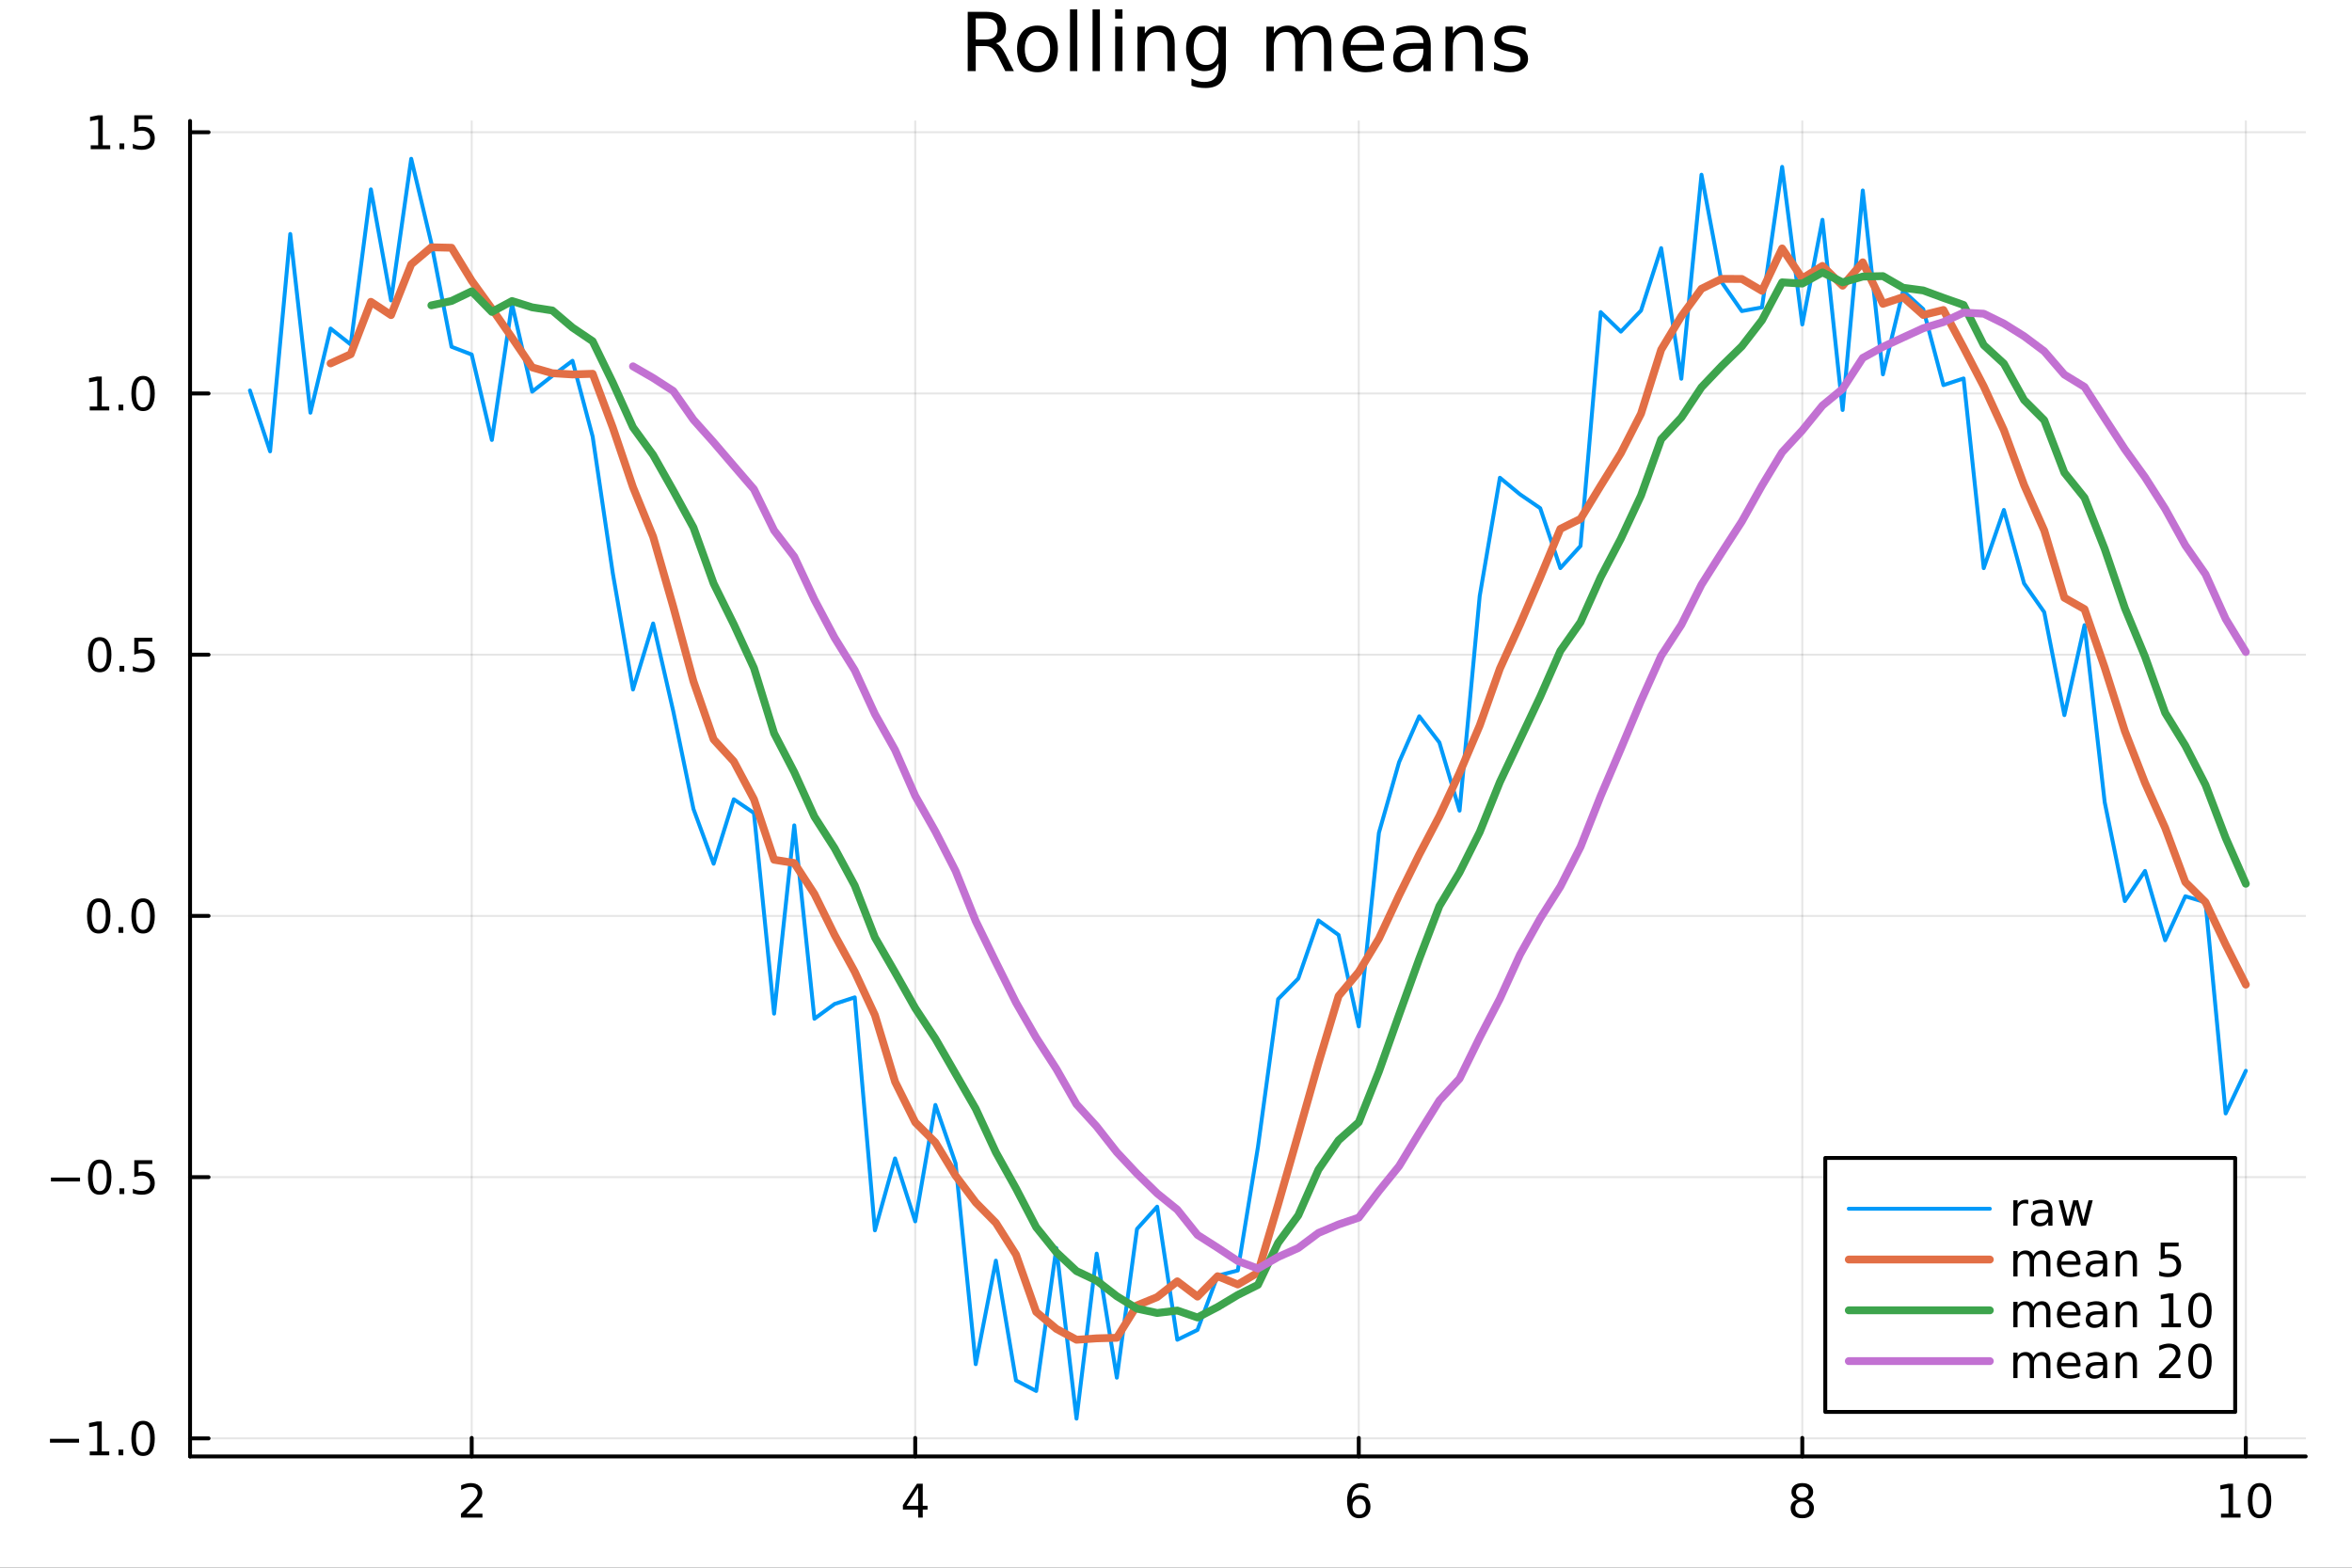 <?xml version="1.0" encoding="utf-8"?>
<svg xmlns="http://www.w3.org/2000/svg" xmlns:xlink="http://www.w3.org/1999/xlink" width="600" height="400" viewBox="0 0 2400 1600">
<rect x="0" y="0" width="2400" height="1600" fill="#333333" stroke="none"/>
<defs>
  <clipPath id="clip800">
    <rect x="0" y="0" width="2400" height="1600"/>
  </clipPath>
</defs>
<path clip-path="url(#clip800)" d="M0 1600 L2400 1600 L2400 0 L0 0  Z" fill="#ffffff" fill-rule="evenodd" fill-opacity="1"/>
<defs>
  <clipPath id="clip801">
    <rect x="480" y="0" width="1681" height="1600"/>
  </clipPath>
</defs>
<path clip-path="url(#clip800)" d="M193.936 1486.45 L2352.76 1486.45 L2352.76 123.472 L193.936 123.472  Z" fill="#ffffff" fill-rule="evenodd" fill-opacity="1"/>
<defs>
  <clipPath id="clip802">
    <rect x="193" y="123" width="2160" height="1364"/>
  </clipPath>
</defs>
<polyline clip-path="url(#clip802)" style="stroke:#000000; stroke-linecap:round; stroke-linejoin:round; stroke-width:2; stroke-opacity:0.1; fill:none" points="481.326,1486.45 481.326,123.472 "/>
<polyline clip-path="url(#clip802)" style="stroke:#000000; stroke-linecap:round; stroke-linejoin:round; stroke-width:2; stroke-opacity:0.1; fill:none" points="933.909,1486.45 933.909,123.472 "/>
<polyline clip-path="url(#clip802)" style="stroke:#000000; stroke-linecap:round; stroke-linejoin:round; stroke-width:2; stroke-opacity:0.1; fill:none" points="1386.49,1486.45 1386.49,123.472 "/>
<polyline clip-path="url(#clip802)" style="stroke:#000000; stroke-linecap:round; stroke-linejoin:round; stroke-width:2; stroke-opacity:0.1; fill:none" points="1839.07,1486.45 1839.07,123.472 "/>
<polyline clip-path="url(#clip802)" style="stroke:#000000; stroke-linecap:round; stroke-linejoin:round; stroke-width:2; stroke-opacity:0.1; fill:none" points="2291.66,1486.45 2291.66,123.472 "/>
<polyline clip-path="url(#clip800)" style="stroke:#000000; stroke-linecap:round; stroke-linejoin:round; stroke-width:4; stroke-opacity:1; fill:none" points="193.936,1486.45 2352.76,1486.45 "/>
<polyline clip-path="url(#clip800)" style="stroke:#000000; stroke-linecap:round; stroke-linejoin:round; stroke-width:4; stroke-opacity:1; fill:none" points="481.326,1486.45 481.326,1467.55 "/>
<polyline clip-path="url(#clip800)" style="stroke:#000000; stroke-linecap:round; stroke-linejoin:round; stroke-width:4; stroke-opacity:1; fill:none" points="933.909,1486.45 933.909,1467.55 "/>
<polyline clip-path="url(#clip800)" style="stroke:#000000; stroke-linecap:round; stroke-linejoin:round; stroke-width:4; stroke-opacity:1; fill:none" points="1386.49,1486.45 1386.49,1467.55 "/>
<polyline clip-path="url(#clip800)" style="stroke:#000000; stroke-linecap:round; stroke-linejoin:round; stroke-width:4; stroke-opacity:1; fill:none" points="1839.07,1486.45 1839.07,1467.55 "/>
<polyline clip-path="url(#clip800)" style="stroke:#000000; stroke-linecap:round; stroke-linejoin:round; stroke-width:4; stroke-opacity:1; fill:none" points="2291.66,1486.45 2291.66,1467.55 "/>
<path clip-path="url(#clip800)" d="M475.979 1544.91 L492.298 1544.91 L492.298 1548.85 L470.354 1548.85 L470.354 1544.91 Q473.016 1542.16 477.599 1537.53 Q482.206 1532.88 483.386 1531.53 Q485.632 1529.01 486.511 1527.27 Q487.414 1525.51 487.414 1523.82 Q487.414 1521.07 485.47 1519.33 Q483.548 1517.6 480.446 1517.6 Q478.247 1517.6 475.794 1518.36 Q473.363 1519.13 470.585 1520.68 L470.585 1515.95 Q473.409 1514.82 475.863 1514.24 Q478.317 1513.66 480.354 1513.66 Q485.724 1513.66 488.919 1516.35 Q492.113 1519.03 492.113 1523.52 Q492.113 1525.65 491.303 1527.57 Q490.516 1529.47 488.409 1532.07 Q487.831 1532.74 484.729 1535.95 Q481.627 1539.15 475.979 1544.91 Z" fill="#000000" fill-rule="nonzero" fill-opacity="1" /><path clip-path="url(#clip800)" d="M936.918 1518.36 L925.113 1536.81 L936.918 1536.81 L936.918 1518.36 M935.691 1514.29 L941.571 1514.29 L941.571 1536.81 L946.501 1536.81 L946.501 1540.7 L941.571 1540.7 L941.571 1548.85 L936.918 1548.85 L936.918 1540.7 L921.316 1540.7 L921.316 1536.19 L935.691 1514.29 Z" fill="#000000" fill-rule="nonzero" fill-opacity="1" /><path clip-path="url(#clip800)" d="M1386.9 1529.7 Q1383.75 1529.7 1381.9 1531.86 Q1380.07 1534.01 1380.07 1537.76 Q1380.07 1541.49 1381.9 1543.66 Q1383.75 1545.82 1386.9 1545.82 Q1390.04 1545.82 1391.87 1543.66 Q1393.73 1541.49 1393.73 1537.76 Q1393.73 1534.01 1391.87 1531.86 Q1390.04 1529.7 1386.9 1529.7 M1396.18 1515.05 L1396.18 1519.31 Q1394.42 1518.48 1392.61 1518.04 Q1390.83 1517.6 1389.07 1517.6 Q1384.44 1517.6 1381.99 1520.72 Q1379.56 1523.85 1379.21 1530.17 Q1380.58 1528.15 1382.64 1527.09 Q1384.7 1526 1387.17 1526 Q1392.38 1526 1395.39 1529.17 Q1398.42 1532.32 1398.42 1537.76 Q1398.42 1543.08 1395.28 1546.3 Q1392.13 1549.52 1386.9 1549.52 Q1380.9 1549.52 1377.73 1544.94 Q1374.56 1540.33 1374.56 1531.6 Q1374.56 1523.41 1378.45 1518.55 Q1382.34 1513.66 1388.89 1513.66 Q1390.65 1513.66 1392.43 1514.01 Q1394.23 1514.36 1396.18 1515.05 Z" fill="#000000" fill-rule="nonzero" fill-opacity="1" /><path clip-path="url(#clip800)" d="M1839.07 1532.44 Q1835.74 1532.44 1833.82 1534.22 Q1831.92 1536 1831.92 1539.13 Q1831.92 1542.25 1833.82 1544.03 Q1835.74 1545.82 1839.07 1545.82 Q1842.41 1545.82 1844.33 1544.03 Q1846.25 1542.23 1846.25 1539.13 Q1846.25 1536 1844.33 1534.22 Q1842.43 1532.44 1839.07 1532.44 M1834.4 1530.45 Q1831.39 1529.7 1829.7 1527.64 Q1828.03 1525.58 1828.03 1522.62 Q1828.03 1518.48 1830.97 1516.07 Q1833.94 1513.66 1839.07 1513.66 Q1844.24 1513.66 1847.18 1516.07 Q1850.12 1518.48 1850.12 1522.62 Q1850.12 1525.58 1848.43 1527.64 Q1846.76 1529.7 1843.77 1530.45 Q1847.15 1531.23 1849.03 1533.52 Q1850.93 1535.82 1850.93 1539.13 Q1850.93 1544.15 1847.85 1546.83 Q1844.79 1549.52 1839.07 1549.52 Q1833.36 1549.52 1830.28 1546.83 Q1827.22 1544.15 1827.22 1539.13 Q1827.22 1535.82 1829.12 1533.52 Q1831.02 1531.23 1834.4 1530.45 M1832.69 1523.06 Q1832.69 1525.75 1834.35 1527.25 Q1836.04 1528.76 1839.07 1528.76 Q1842.08 1528.76 1843.77 1527.25 Q1845.49 1525.75 1845.49 1523.06 Q1845.49 1520.38 1843.77 1518.87 Q1842.08 1517.37 1839.07 1517.37 Q1836.04 1517.37 1834.35 1518.87 Q1832.69 1520.38 1832.69 1523.06 Z" fill="#000000" fill-rule="nonzero" fill-opacity="1" /><path clip-path="url(#clip800)" d="M2266.34 1544.91 L2273.98 1544.91 L2273.98 1518.55 L2265.67 1520.21 L2265.67 1515.95 L2273.94 1514.29 L2278.61 1514.29 L2278.61 1544.91 L2286.25 1544.91 L2286.25 1548.85 L2266.34 1548.85 L2266.34 1544.91 Z" fill="#000000" fill-rule="nonzero" fill-opacity="1" /><path clip-path="url(#clip800)" d="M2305.7 1517.37 Q2302.09 1517.37 2300.26 1520.93 Q2298.45 1524.47 2298.45 1531.6 Q2298.45 1538.71 2300.26 1542.27 Q2302.09 1545.82 2305.7 1545.82 Q2309.33 1545.82 2311.14 1542.27 Q2312.96 1538.71 2312.96 1531.6 Q2312.96 1524.47 2311.14 1520.93 Q2309.33 1517.37 2305.7 1517.37 M2305.7 1513.66 Q2311.51 1513.66 2314.56 1518.27 Q2317.64 1522.85 2317.64 1531.6 Q2317.64 1540.33 2314.56 1544.94 Q2311.51 1549.52 2305.7 1549.52 Q2299.89 1549.52 2296.81 1544.94 Q2293.75 1540.33 2293.75 1531.6 Q2293.75 1522.85 2296.81 1518.27 Q2299.89 1513.66 2305.7 1513.66 Z" fill="#000000" fill-rule="nonzero" fill-opacity="1" /><polyline clip-path="url(#clip802)" style="stroke:#000000; stroke-linecap:round; stroke-linejoin:round; stroke-width:2; stroke-opacity:0.1; fill:none" points="193.936,1468.02 2352.76,1468.02 "/>
<polyline clip-path="url(#clip802)" style="stroke:#000000; stroke-linecap:round; stroke-linejoin:round; stroke-width:2; stroke-opacity:0.1; fill:none" points="193.936,1201.41 2352.76,1201.41 "/>
<polyline clip-path="url(#clip802)" style="stroke:#000000; stroke-linecap:round; stroke-linejoin:round; stroke-width:2; stroke-opacity:0.1; fill:none" points="193.936,934.798 2352.76,934.798 "/>
<polyline clip-path="url(#clip802)" style="stroke:#000000; stroke-linecap:round; stroke-linejoin:round; stroke-width:2; stroke-opacity:0.1; fill:none" points="193.936,668.187 2352.76,668.187 "/>
<polyline clip-path="url(#clip802)" style="stroke:#000000; stroke-linecap:round; stroke-linejoin:round; stroke-width:2; stroke-opacity:0.1; fill:none" points="193.936,401.575 2352.76,401.575 "/>
<polyline clip-path="url(#clip802)" style="stroke:#000000; stroke-linecap:round; stroke-linejoin:round; stroke-width:2; stroke-opacity:0.1; fill:none" points="193.936,134.964 2352.76,134.964 "/>
<polyline clip-path="url(#clip800)" style="stroke:#000000; stroke-linecap:round; stroke-linejoin:round; stroke-width:4; stroke-opacity:1; fill:none" points="193.936,1486.45 193.936,123.472 "/>
<polyline clip-path="url(#clip800)" style="stroke:#000000; stroke-linecap:round; stroke-linejoin:round; stroke-width:4; stroke-opacity:1; fill:none" points="193.936,1468.02 212.834,1468.02 "/>
<polyline clip-path="url(#clip800)" style="stroke:#000000; stroke-linecap:round; stroke-linejoin:round; stroke-width:4; stroke-opacity:1; fill:none" points="193.936,1201.41 212.834,1201.41 "/>
<polyline clip-path="url(#clip800)" style="stroke:#000000; stroke-linecap:round; stroke-linejoin:round; stroke-width:4; stroke-opacity:1; fill:none" points="193.936,934.798 212.834,934.798 "/>
<polyline clip-path="url(#clip800)" style="stroke:#000000; stroke-linecap:round; stroke-linejoin:round; stroke-width:4; stroke-opacity:1; fill:none" points="193.936,668.187 212.834,668.187 "/>
<polyline clip-path="url(#clip800)" style="stroke:#000000; stroke-linecap:round; stroke-linejoin:round; stroke-width:4; stroke-opacity:1; fill:none" points="193.936,401.575 212.834,401.575 "/>
<polyline clip-path="url(#clip800)" style="stroke:#000000; stroke-linecap:round; stroke-linejoin:round; stroke-width:4; stroke-opacity:1; fill:none" points="193.936,134.964 212.834,134.964 "/>
<path clip-path="url(#clip800)" d="M50.992 1468.47 L80.668 1468.47 L80.668 1472.41 L50.992 1472.41 L50.992 1468.47 Z" fill="#000000" fill-rule="nonzero" fill-opacity="1" /><path clip-path="url(#clip800)" d="M91.571 1481.37 L99.21 1481.37 L99.21 1455 L90.899 1456.67 L90.899 1452.41 L99.163 1450.74 L103.839 1450.74 L103.839 1481.37 L111.478 1481.37 L111.478 1485.3 L91.571 1485.3 L91.571 1481.37 Z" fill="#000000" fill-rule="nonzero" fill-opacity="1" /><path clip-path="url(#clip800)" d="M120.922 1479.42 L125.807 1479.42 L125.807 1485.3 L120.922 1485.3 L120.922 1479.42 Z" fill="#000000" fill-rule="nonzero" fill-opacity="1" /><path clip-path="url(#clip800)" d="M145.992 1453.82 Q142.381 1453.82 140.552 1457.38 Q138.746 1460.93 138.746 1468.06 Q138.746 1475.16 140.552 1478.73 Q142.381 1482.27 145.992 1482.27 Q149.626 1482.27 151.431 1478.73 Q153.26 1475.16 153.26 1468.06 Q153.26 1460.93 151.431 1457.38 Q149.626 1453.82 145.992 1453.82 M145.992 1450.12 Q151.802 1450.12 154.857 1454.72 Q157.936 1459.31 157.936 1468.06 Q157.936 1476.78 154.857 1481.39 Q151.802 1485.97 145.992 1485.97 Q140.181 1485.97 137.103 1481.39 Q134.047 1476.78 134.047 1468.06 Q134.047 1459.31 137.103 1454.72 Q140.181 1450.12 145.992 1450.12 Z" fill="#000000" fill-rule="nonzero" fill-opacity="1" /><path clip-path="url(#clip800)" d="M51.987 1201.86 L81.663 1201.86 L81.663 1205.8 L51.987 1205.8 L51.987 1201.86 Z" fill="#000000" fill-rule="nonzero" fill-opacity="1" /><path clip-path="url(#clip800)" d="M101.756 1187.21 Q98.145 1187.21 96.316 1190.77 Q94.51 1194.31 94.51 1201.44 Q94.51 1208.55 96.316 1212.12 Q98.145 1215.66 101.756 1215.66 Q105.39 1215.66 107.196 1212.12 Q109.024 1208.55 109.024 1201.44 Q109.024 1194.31 107.196 1190.77 Q105.39 1187.21 101.756 1187.21 M101.756 1183.5 Q107.566 1183.5 110.621 1188.11 Q113.7 1192.69 113.7 1201.44 Q113.7 1210.17 110.621 1214.78 Q107.566 1219.36 101.756 1219.36 Q95.946 1219.36 92.867 1214.78 Q89.811 1210.17 89.811 1201.44 Q89.811 1192.69 92.867 1188.11 Q95.946 1183.5 101.756 1183.5 Z" fill="#000000" fill-rule="nonzero" fill-opacity="1" /><path clip-path="url(#clip800)" d="M121.918 1212.81 L126.802 1212.81 L126.802 1218.69 L121.918 1218.69 L121.918 1212.81 Z" fill="#000000" fill-rule="nonzero" fill-opacity="1" /><path clip-path="url(#clip800)" d="M137.033 1184.13 L155.39 1184.13 L155.39 1188.06 L141.316 1188.06 L141.316 1196.54 Q142.334 1196.19 143.353 1196.03 Q144.371 1195.84 145.39 1195.84 Q151.177 1195.84 154.556 1199.01 Q157.936 1202.19 157.936 1207.6 Q157.936 1213.18 154.464 1216.28 Q150.992 1219.36 144.672 1219.36 Q142.496 1219.36 140.228 1218.99 Q137.982 1218.62 135.575 1217.88 L135.575 1213.18 Q137.658 1214.31 139.881 1214.87 Q142.103 1215.43 144.58 1215.43 Q148.584 1215.43 150.922 1213.32 Q153.26 1211.21 153.26 1207.6 Q153.26 1203.99 150.922 1201.88 Q148.584 1199.78 144.58 1199.78 Q142.705 1199.78 140.83 1200.19 Q138.978 1200.61 137.033 1201.49 L137.033 1184.13 Z" fill="#000000" fill-rule="nonzero" fill-opacity="1" /><path clip-path="url(#clip800)" d="M100.76 920.597 Q97.149 920.597 95.321 924.162 Q93.515 927.703 93.515 934.833 Q93.515 941.939 95.321 945.504 Q97.149 949.046 100.76 949.046 Q104.395 949.046 106.2 945.504 Q108.029 941.939 108.029 934.833 Q108.029 927.703 106.2 924.162 Q104.395 920.597 100.76 920.597 M100.76 916.893 Q106.571 916.893 109.626 921.5 Q112.705 926.083 112.705 934.833 Q112.705 943.56 109.626 948.166 Q106.571 952.75 100.76 952.75 Q94.95 952.75 91.871 948.166 Q88.816 943.56 88.816 934.833 Q88.816 926.083 91.871 921.5 Q94.95 916.893 100.76 916.893 Z" fill="#000000" fill-rule="nonzero" fill-opacity="1" /><path clip-path="url(#clip800)" d="M120.922 946.199 L125.807 946.199 L125.807 952.078 L120.922 952.078 L120.922 946.199 Z" fill="#000000" fill-rule="nonzero" fill-opacity="1" /><path clip-path="url(#clip800)" d="M145.992 920.597 Q142.381 920.597 140.552 924.162 Q138.746 927.703 138.746 934.833 Q138.746 941.939 140.552 945.504 Q142.381 949.046 145.992 949.046 Q149.626 949.046 151.431 945.504 Q153.26 941.939 153.26 934.833 Q153.26 927.703 151.431 924.162 Q149.626 920.597 145.992 920.597 M145.992 916.893 Q151.802 916.893 154.857 921.5 Q157.936 926.083 157.936 934.833 Q157.936 943.56 154.857 948.166 Q151.802 952.75 145.992 952.75 Q140.181 952.75 137.103 948.166 Q134.047 943.56 134.047 934.833 Q134.047 926.083 137.103 921.5 Q140.181 916.893 145.992 916.893 Z" fill="#000000" fill-rule="nonzero" fill-opacity="1" /><path clip-path="url(#clip800)" d="M101.756 653.986 Q98.145 653.986 96.316 657.55 Q94.51 661.092 94.51 668.222 Q94.51 675.328 96.316 678.893 Q98.145 682.434 101.756 682.434 Q105.39 682.434 107.196 678.893 Q109.024 675.328 109.024 668.222 Q109.024 661.092 107.196 657.55 Q105.39 653.986 101.756 653.986 M101.756 650.282 Q107.566 650.282 110.621 654.888 Q113.7 659.472 113.7 668.222 Q113.7 676.948 110.621 681.555 Q107.566 686.138 101.756 686.138 Q95.946 686.138 92.867 681.555 Q89.811 676.948 89.811 668.222 Q89.811 659.472 92.867 654.888 Q95.946 650.282 101.756 650.282 Z" fill="#000000" fill-rule="nonzero" fill-opacity="1" /><path clip-path="url(#clip800)" d="M121.918 679.587 L126.802 679.587 L126.802 685.467 L121.918 685.467 L121.918 679.587 Z" fill="#000000" fill-rule="nonzero" fill-opacity="1" /><path clip-path="url(#clip800)" d="M137.033 650.907 L155.39 650.907 L155.39 654.842 L141.316 654.842 L141.316 663.314 Q142.334 662.967 143.353 662.805 Q144.371 662.62 145.39 662.62 Q151.177 662.62 154.556 665.791 Q157.936 668.962 157.936 674.379 Q157.936 679.958 154.464 683.059 Q150.992 686.138 144.672 686.138 Q142.496 686.138 140.228 685.768 Q137.982 685.397 135.575 684.657 L135.575 679.958 Q137.658 681.092 139.881 681.647 Q142.103 682.203 144.58 682.203 Q148.584 682.203 150.922 680.096 Q153.26 677.99 153.26 674.379 Q153.26 670.768 150.922 668.661 Q148.584 666.555 144.58 666.555 Q142.705 666.555 140.83 666.972 Q138.978 667.388 137.033 668.268 L137.033 650.907 Z" fill="#000000" fill-rule="nonzero" fill-opacity="1" /><path clip-path="url(#clip800)" d="M91.571 414.92 L99.21 414.92 L99.21 388.555 L90.899 390.221 L90.899 385.962 L99.163 384.295 L103.839 384.295 L103.839 414.92 L111.478 414.92 L111.478 418.855 L91.571 418.855 L91.571 414.92 Z" fill="#000000" fill-rule="nonzero" fill-opacity="1" /><path clip-path="url(#clip800)" d="M120.922 412.976 L125.807 412.976 L125.807 418.855 L120.922 418.855 L120.922 412.976 Z" fill="#000000" fill-rule="nonzero" fill-opacity="1" /><path clip-path="url(#clip800)" d="M145.992 387.374 Q142.381 387.374 140.552 390.939 Q138.746 394.48 138.746 401.61 Q138.746 408.717 140.552 412.281 Q142.381 415.823 145.992 415.823 Q149.626 415.823 151.431 412.281 Q153.26 408.717 153.26 401.61 Q153.26 394.48 151.431 390.939 Q149.626 387.374 145.992 387.374 M145.992 383.67 Q151.802 383.67 154.857 388.277 Q157.936 392.86 157.936 401.61 Q157.936 410.337 154.857 414.943 Q151.802 419.527 145.992 419.527 Q140.181 419.527 137.103 414.943 Q134.047 410.337 134.047 401.61 Q134.047 392.86 137.103 388.277 Q140.181 383.67 145.992 383.67 Z" fill="#000000" fill-rule="nonzero" fill-opacity="1" /><path clip-path="url(#clip800)" d="M92.566 148.309 L100.205 148.309 L100.205 121.943 L91.895 123.61 L91.895 119.351 L100.159 117.684 L104.834 117.684 L104.834 148.309 L112.473 148.309 L112.473 152.244 L92.566 152.244 L92.566 148.309 Z" fill="#000000" fill-rule="nonzero" fill-opacity="1" /><path clip-path="url(#clip800)" d="M121.918 146.364 L126.802 146.364 L126.802 152.244 L121.918 152.244 L121.918 146.364 Z" fill="#000000" fill-rule="nonzero" fill-opacity="1" /><path clip-path="url(#clip800)" d="M137.033 117.684 L155.39 117.684 L155.39 121.619 L141.316 121.619 L141.316 130.091 Q142.334 129.744 143.353 129.582 Q144.371 129.397 145.39 129.397 Q151.177 129.397 154.556 132.568 Q157.936 135.739 157.936 141.156 Q157.936 146.735 154.464 149.836 Q150.992 152.915 144.672 152.915 Q142.496 152.915 140.228 152.545 Q137.982 152.174 135.575 151.434 L135.575 146.735 Q137.658 147.869 139.881 148.424 Q142.103 148.98 144.58 148.98 Q148.584 148.98 150.922 146.874 Q153.26 144.767 153.26 141.156 Q153.26 137.545 150.922 135.438 Q148.584 133.332 144.58 133.332 Q142.705 133.332 140.83 133.749 Q138.978 134.165 137.033 135.045 L137.033 117.684 Z" fill="#000000" fill-rule="nonzero" fill-opacity="1" /><path clip-path="url(#clip800)" d="M1016.15 44.22 Q1018.79 45.111 1021.26 48.028 Q1023.77 50.944 1026.28 56.048 L1034.59 72.576 L1025.8 72.576 L1018.06 57.061 Q1015.06 50.985 1012.22 49 Q1009.43 47.015 1004.57 47.015 L995.656 47.015 L995.656 72.576 L987.474 72.576 L987.474 12.096 L1005.95 12.096 Q1016.32 12.096 1021.42 16.43 Q1026.52 20.765 1026.52 29.515 Q1026.52 35.227 1023.85 38.994 Q1021.22 42.761 1016.15 44.22 M995.656 18.82 L995.656 40.29 L1005.95 40.29 Q1011.86 40.29 1014.86 37.576 Q1017.9 34.822 1017.9 29.515 Q1017.9 24.208 1014.86 21.535 Q1011.86 18.82 1005.95 18.82 L995.656 18.82 Z" fill="#000000" fill-rule="nonzero" fill-opacity="1" /><path clip-path="url(#clip800)" d="M1058.65 32.431 Q1052.65 32.431 1049.17 37.131 Q1045.69 41.789 1045.69 49.931 Q1045.69 58.074 1049.13 62.773 Q1052.61 67.431 1058.65 67.431 Q1064.6 67.431 1068.09 62.732 Q1071.57 58.033 1071.57 49.931 Q1071.57 41.87 1068.09 37.171 Q1064.6 32.431 1058.65 32.431 M1058.65 26.112 Q1068.37 26.112 1073.92 32.431 Q1079.47 38.751 1079.47 49.931 Q1079.47 61.071 1073.92 67.431 Q1068.37 73.751 1058.65 73.751 Q1048.89 73.751 1043.34 67.431 Q1037.83 61.071 1037.83 49.931 Q1037.83 38.751 1043.34 32.431 Q1048.89 26.112 1058.65 26.112 Z" fill="#000000" fill-rule="nonzero" fill-opacity="1" /><path clip-path="url(#clip800)" d="M1091.82 9.544 L1099.28 9.544 L1099.28 72.576 L1091.82 72.576 L1091.82 9.544 Z" fill="#000000" fill-rule="nonzero" fill-opacity="1" /><path clip-path="url(#clip800)" d="M1114.87 9.544 L1122.33 9.544 L1122.33 72.576 L1114.87 72.576 L1114.87 9.544 Z" fill="#000000" fill-rule="nonzero" fill-opacity="1" /><path clip-path="url(#clip800)" d="M1137.92 27.206 L1145.38 27.206 L1145.38 72.576 L1137.92 72.576 L1137.92 27.206 M1137.92 9.544 L1145.38 9.544 L1145.38 18.983 L1137.92 18.983 L1137.92 9.544 Z" fill="#000000" fill-rule="nonzero" fill-opacity="1" /><path clip-path="url(#clip800)" d="M1198.69 45.192 L1198.69 72.576 L1191.23 72.576 L1191.23 45.435 Q1191.23 38.994 1188.72 35.794 Q1186.21 32.594 1181.19 32.594 Q1175.15 32.594 1171.67 36.442 Q1168.18 40.29 1168.18 46.934 L1168.18 72.576 L1160.69 72.576 L1160.69 27.206 L1168.18 27.206 L1168.18 34.254 Q1170.86 30.163 1174.46 28.138 Q1178.11 26.112 1182.85 26.112 Q1190.67 26.112 1194.68 30.973 Q1198.69 35.794 1198.69 45.192 Z" fill="#000000" fill-rule="nonzero" fill-opacity="1" /><path clip-path="url(#clip800)" d="M1243.41 49.364 Q1243.41 41.263 1240.05 36.806 Q1236.73 32.35 1230.69 32.35 Q1224.69 32.35 1221.33 36.806 Q1218.01 41.263 1218.01 49.364 Q1218.01 57.426 1221.33 61.882 Q1224.69 66.338 1230.69 66.338 Q1236.73 66.338 1240.05 61.882 Q1243.41 57.426 1243.41 49.364 M1250.86 66.945 Q1250.86 78.531 1245.72 84.162 Q1240.57 89.833 1229.96 89.833 Q1226.03 89.833 1222.55 89.225 Q1219.06 88.658 1215.78 87.443 L1215.78 80.192 Q1219.06 81.974 1222.26 82.825 Q1225.46 83.675 1228.79 83.675 Q1236.12 83.675 1239.76 79.827 Q1243.41 76.019 1243.41 68.282 L1243.41 64.596 Q1241.1 68.606 1237.5 70.591 Q1233.89 72.576 1228.87 72.576 Q1220.52 72.576 1215.42 66.216 Q1210.31 59.856 1210.31 49.364 Q1210.31 38.832 1215.42 32.472 Q1220.52 26.112 1228.87 26.112 Q1233.89 26.112 1237.5 28.097 Q1241.1 30.082 1243.41 34.092 L1243.41 27.206 L1250.86 27.206 L1250.86 66.945 Z" fill="#000000" fill-rule="nonzero" fill-opacity="1" /><path clip-path="url(#clip800)" d="M1327.91 35.915 Q1330.71 30.892 1334.6 28.502 Q1338.48 26.112 1343.75 26.112 Q1350.84 26.112 1354.69 31.095 Q1358.54 36.037 1358.54 45.192 L1358.54 72.576 L1351.04 72.576 L1351.04 45.435 Q1351.04 38.913 1348.73 35.753 Q1346.42 32.594 1341.68 32.594 Q1335.89 32.594 1332.53 36.442 Q1329.17 40.29 1329.17 46.934 L1329.17 72.576 L1321.67 72.576 L1321.67 45.435 Q1321.67 38.873 1319.36 35.753 Q1317.06 32.594 1312.23 32.594 Q1306.52 32.594 1303.16 36.482 Q1299.8 40.331 1299.8 46.934 L1299.8 72.576 L1292.3 72.576 L1292.3 27.206 L1299.8 27.206 L1299.8 34.254 Q1302.35 30.082 1305.92 28.097 Q1309.48 26.112 1314.38 26.112 Q1319.32 26.112 1322.77 28.624 Q1326.25 31.135 1327.91 35.915 Z" fill="#000000" fill-rule="nonzero" fill-opacity="1" /><path clip-path="url(#clip800)" d="M1412.21 48.028 L1412.21 51.673 L1377.94 51.673 Q1378.43 59.37 1382.56 63.421 Q1386.73 67.431 1394.14 67.431 Q1398.44 67.431 1402.45 66.378 Q1406.5 65.325 1410.47 63.218 L1410.47 70.267 Q1406.46 71.968 1402.25 72.86 Q1398.03 73.751 1393.7 73.751 Q1382.84 73.751 1376.48 67.431 Q1370.16 61.112 1370.16 50.337 Q1370.16 39.197 1376.16 32.675 Q1382.19 26.112 1392.4 26.112 Q1401.56 26.112 1406.86 32.026 Q1412.21 37.9 1412.21 48.028 M1404.76 45.84 Q1404.68 39.723 1401.31 36.077 Q1397.99 32.431 1392.48 32.431 Q1386.24 32.431 1382.48 35.956 Q1378.75 39.48 1378.18 45.88 L1404.76 45.84 Z" fill="#000000" fill-rule="nonzero" fill-opacity="1" /><path clip-path="url(#clip800)" d="M1445.06 49.769 Q1436.03 49.769 1432.55 51.835 Q1429.06 53.901 1429.06 58.884 Q1429.06 62.854 1431.66 65.203 Q1434.29 67.512 1438.78 67.512 Q1444.98 67.512 1448.71 63.137 Q1452.48 58.722 1452.48 51.43 L1452.48 49.769 L1445.06 49.769 M1459.93 46.691 L1459.93 72.576 L1452.48 72.576 L1452.48 65.689 Q1449.92 69.821 1446.12 71.806 Q1442.31 73.751 1436.8 73.751 Q1429.83 73.751 1425.7 69.862 Q1421.61 65.933 1421.61 59.37 Q1421.61 51.714 1426.71 47.825 Q1431.86 43.936 1442.03 43.936 L1452.48 43.936 L1452.48 43.207 Q1452.48 38.062 1449.07 35.267 Q1445.71 32.431 1439.6 32.431 Q1435.71 32.431 1432.02 33.363 Q1428.33 34.295 1424.93 36.158 L1424.93 29.272 Q1429.02 27.692 1432.87 26.922 Q1436.72 26.112 1440.36 26.112 Q1450.21 26.112 1455.07 31.216 Q1459.93 36.32 1459.93 46.691 Z" fill="#000000" fill-rule="nonzero" fill-opacity="1" /><path clip-path="url(#clip800)" d="M1513 45.192 L1513 72.576 L1505.54 72.576 L1505.54 45.435 Q1505.54 38.994 1503.03 35.794 Q1500.52 32.594 1495.5 32.594 Q1489.46 32.594 1485.98 36.442 Q1482.49 40.29 1482.49 46.934 L1482.49 72.576 L1475 72.576 L1475 27.206 L1482.49 27.206 L1482.49 34.254 Q1485.17 30.163 1488.77 28.138 Q1492.42 26.112 1497.16 26.112 Q1504.98 26.112 1508.99 30.973 Q1513 35.794 1513 45.192 Z" fill="#000000" fill-rule="nonzero" fill-opacity="1" /><path clip-path="url(#clip800)" d="M1556.79 28.543 L1556.79 35.591 Q1553.63 33.971 1550.23 33.161 Q1546.82 32.35 1543.18 32.35 Q1537.63 32.35 1534.83 34.052 Q1532.08 35.753 1532.08 39.156 Q1532.08 41.749 1534.06 43.248 Q1536.05 44.706 1542.04 46.043 L1544.59 46.61 Q1552.53 48.311 1555.86 51.43 Q1559.22 54.509 1559.22 60.059 Q1559.22 66.378 1554.2 70.064 Q1549.21 73.751 1540.46 73.751 Q1536.82 73.751 1532.85 73.022 Q1528.92 72.333 1524.54 70.915 L1524.54 63.218 Q1528.67 65.365 1532.68 66.459 Q1536.7 67.512 1540.62 67.512 Q1545.89 67.512 1548.73 65.73 Q1551.56 63.907 1551.56 60.626 Q1551.56 57.588 1549.5 55.967 Q1547.47 54.347 1540.54 52.848 L1537.95 52.24 Q1531.02 50.782 1527.95 47.785 Q1524.87 44.746 1524.87 39.48 Q1524.87 33.08 1529.4 29.596 Q1533.94 26.112 1542.29 26.112 Q1546.42 26.112 1550.06 26.72 Q1553.71 27.327 1556.79 28.543 Z" fill="#000000" fill-rule="nonzero" fill-opacity="1" /><polyline clip-path="url(#clip802)" style="stroke:#009af9; stroke-linecap:round; stroke-linejoin:round; stroke-width:4; stroke-opacity:1; fill:none" points="255.035,398.55 275.607,460.652 296.179,238.811 316.751,421.206 337.322,335.323 357.894,351.596 378.466,193.291 399.038,306.642 419.61,162.047 440.182,248.37 460.754,353.924 481.326,361.86 501.898,449.035 522.47,310.289 543.042,399.723 563.614,383.599 584.186,368.21 604.758,445.62 625.33,585.233 645.902,703.722 666.474,636.331 687.046,726.095 707.617,825.672 728.189,881.544 748.761,815.774 769.333,829.755 789.905,1034.54 810.477,842.386 831.049,1039.75 851.621,1024.66 872.193,1017.91 892.765,1255.71 913.337,1182.3 933.909,1246.54 954.481,1127.71 975.053,1187.22 995.625,1392.28 1016.2,1286.62 1036.77,1408.93 1057.34,1419.64 1077.91,1273.79 1098.48,1447.87 1119.06,1279.47 1139.63,1406.06 1160.2,1254.3 1180.77,1231.55 1201.34,1367.37 1221.92,1357.35 1242.49,1301.99 1263.06,1296.65 1283.63,1170.61 1304.2,1019.71 1324.78,998.692 1345.35,939.373 1365.92,954.235 1386.49,1047.56 1407.06,849.965 1427.64,777.9 1448.21,731.032 1468.78,757.83 1489.35,827.351 1509.92,608.254 1530.5,487.583 1551.07,504.569 1571.64,518.663 1592.21,579.812 1612.78,557.166 1633.35,318.554 1653.93,338.471 1674.5,316.983 1695.07,253.222 1715.64,386.54 1736.21,178.328 1756.79,287.985 1777.36,317.482 1797.93,313.727 1818.5,170.307 1839.07,331.155 1859.65,224.323 1880.22,418.43 1900.79,194.416 1921.36,382.081 1941.93,296.82 1962.51,315.539 1983.08,393.055 2003.65,386.256 2024.22,579.845 2044.79,520.434 2065.37,595.452 2085.94,624.767 2106.51,729.858 2127.08,638.044 2147.65,818.765 2168.23,919.645 2188.8,888.886 2209.37,959.649 2229.94,914.747 2250.51,920.901 2271.09,1136.39 2291.66,1092.85 "/>
<polyline clip-path="url(#clip802)" style="stroke:#e26f46; stroke-linecap:round; stroke-linejoin:round; stroke-width:8; stroke-opacity:1; fill:none" points="337.322,370.908 357.894,361.517 378.466,308.045 399.038,321.611 419.61,269.78 440.182,252.389 460.754,252.855 481.326,286.569 501.898,315.047 522.47,344.696 543.042,374.966 563.614,380.901 584.186,382.171 604.758,381.488 625.33,436.477 645.902,497.277 666.474,547.823 687.046,619.4 707.617,695.41 728.189,754.673 748.761,777.083 769.333,815.768 789.905,877.457 810.477,880.799 831.049,912.441 851.621,954.218 872.193,991.849 892.765,1036.08 913.337,1104.07 933.909,1145.43 954.481,1166.04 975.053,1199.9 995.625,1227.21 1016.2,1248.07 1036.77,1280.55 1057.34,1338.94 1077.91,1356.25 1098.48,1367.37 1119.06,1365.94 1139.63,1365.37 1160.2,1332.3 1180.77,1323.85 1201.34,1307.75 1221.92,1323.33 1242.49,1302.51 1263.06,1310.98 1283.63,1298.79 1304.2,1229.26 1324.78,1157.53 1345.35,1085.01 1365.92,1016.52 1386.49,991.912 1407.06,957.964 1427.64,913.806 1448.21,872.138 1468.78,832.857 1489.35,788.816 1509.92,740.473 1530.5,682.41 1551.07,637.117 1571.64,589.284 1592.21,539.776 1612.78,529.559 1633.35,495.753 1653.93,462.533 1674.5,422.197 1695.07,356.879 1715.64,322.754 1736.21,294.709 1756.79,284.612 1777.36,284.711 1797.93,296.812 1818.5,253.566 1839.07,284.131 1859.65,271.399 1880.22,291.588 1900.79,267.726 1921.36,310.081 1941.93,303.214 1962.51,321.457 1983.08,316.382 2003.65,354.75 2024.22,394.303 2044.79,439.026 2065.37,495.009 2085.94,541.351 2106.51,610.071 2127.08,621.711 2147.65,681.377 2168.23,746.216 2188.8,799.04 2209.37,844.998 2229.94,900.338 2250.51,920.766 2271.09,964.114 2291.66,1004.91 "/>
<polyline clip-path="url(#clip802)" style="stroke:#3da44d; stroke-linecap:round; stroke-linejoin:round; stroke-width:8; stroke-opacity:1; fill:none" points="440.182,311.649 460.754,307.186 481.326,297.307 501.898,318.329 522.47,307.238 543.042,313.678 563.614,316.878 584.186,334.37 604.758,348.268 625.33,390.586 645.902,436.121 666.474,464.362 687.046,500.786 707.617,538.449 728.189,595.575 748.761,637.18 769.333,681.795 789.905,748.428 810.477,788.105 831.049,833.557 851.621,865.651 872.193,903.809 892.765,956.77 913.337,992.433 933.909,1028.93 954.481,1060.13 975.053,1095.87 995.625,1131.65 1016.2,1176.07 1036.77,1212.99 1057.34,1252.49 1077.91,1278.08 1098.48,1297.29 1119.06,1307.01 1139.63,1322.96 1160.2,1335.62 1180.77,1340.05 1201.34,1337.56 1221.92,1344.63 1242.49,1333.94 1263.06,1321.64 1283.63,1311.32 1304.2,1268.51 1324.78,1240.43 1345.35,1193.76 1365.92,1163.75 1386.49,1145.35 1407.06,1093.61 1427.64,1035.67 1448.21,978.572 1468.78,924.69 1489.35,890.364 1509.92,849.219 1530.5,798.108 1551.07,754.627 1571.64,711.07 1592.21,664.296 1612.78,635.016 1633.35,589.081 1653.93,549.825 1674.5,505.741 1695.07,448.328 1715.64,426.156 1736.21,395.231 1756.79,373.572 1777.36,353.454 1797.93,326.846 1818.5,288.16 1839.07,289.42 1859.65,278.005 1880.22,288.15 1900.79,282.269 1921.36,281.823 1941.93,293.673 1962.51,296.428 1983.08,303.985 2003.65,311.238 2024.22,352.192 2044.79,371.12 2065.37,408.233 2085.94,428.867 2106.51,482.411 2127.08,508.007 2147.65,560.202 2168.23,620.612 2188.8,670.195 2209.37,727.535 2229.94,761.025 2250.51,801.072 2271.09,855.165 2291.66,901.973 "/>
<polyline clip-path="url(#clip802)" style="stroke:#c271d2; stroke-linecap:round; stroke-linejoin:round; stroke-width:8; stroke-opacity:1; fill:none" points="645.902,373.885 666.474,385.774 687.046,399.046 707.617,428.389 728.189,451.406 748.761,475.429 769.333,499.337 789.905,541.399 810.477,568.186 831.049,612.071 851.621,650.886 872.193,684.085 892.765,728.778 913.337,765.441 933.909,812.254 954.481,848.653 975.053,888.834 995.625,940.038 1016.2,982.088 1036.77,1023.27 1057.34,1059.07 1077.91,1090.94 1098.48,1127.03 1119.06,1149.72 1139.63,1175.95 1160.2,1197.87 1180.77,1217.96 1201.34,1234.6 1221.92,1260.35 1242.49,1273.46 1263.06,1287.06 1283.63,1294.7 1304.2,1282.9 1324.78,1273.72 1345.35,1258.36 1365.92,1249.69 1386.49,1242.7 1407.06,1215.59 1427.64,1190.15 1448.21,1156.26 1468.78,1123.17 1489.35,1100.84 1509.92,1058.86 1530.5,1019.27 1551.07,974.193 1571.64,937.411 1592.21,904.825 1612.78,864.314 1633.35,812.375 1653.93,764.199 1674.5,715.215 1695.07,669.346 1715.64,637.688 1736.21,596.669 1756.79,564.1 1777.36,532.262 1797.93,495.571 1818.5,461.588 1839.07,439.251 1859.65,413.915 1880.22,396.945 1900.79,365.298 1921.36,353.99 1941.93,344.452 1962.51,335 1983.08,328.72 2003.65,319.042 2024.22,320.176 2044.79,330.27 2065.37,343.119 2085.94,358.508 2106.51,382.34 2127.08,394.915 2147.65,426.937 2168.23,458.52 2188.8,487.09 2209.37,519.386 2229.94,556.608 2250.51,586.096 2271.09,631.699 2291.66,665.42 "/>
<path clip-path="url(#clip800)" d="M1862.53 1441.02 L2280.8 1441.02 L2280.8 1181.82 L1862.53 1181.82  Z" fill="#ffffff" fill-rule="evenodd" fill-opacity="1"/>
<polyline clip-path="url(#clip800)" style="stroke:#000000; stroke-linecap:round; stroke-linejoin:round; stroke-width:4; stroke-opacity:1; fill:none" points="1862.53,1441.02 2280.8,1441.02 2280.8,1181.82 1862.53,1181.82 1862.53,1441.02 "/>
<polyline clip-path="url(#clip800)" style="stroke:#009af9; stroke-linecap:round; stroke-linejoin:round; stroke-width:4; stroke-opacity:1; fill:none" points="1886.52,1233.66 2030.44,1233.66 "/>
<path clip-path="url(#clip800)" d="M2069.61 1228.99 Q2068.89 1228.57 2068.04 1228.39 Q2067.2 1228.18 2066.18 1228.18 Q2062.57 1228.18 2060.63 1230.54 Q2058.71 1232.88 2058.71 1237.28 L2058.71 1250.94 L2054.43 1250.94 L2054.43 1225.01 L2058.71 1225.01 L2058.71 1229.04 Q2060.05 1226.68 2062.2 1225.54 Q2064.36 1224.38 2067.43 1224.38 Q2067.87 1224.38 2068.41 1224.45 Q2068.94 1224.5 2069.59 1224.62 L2069.61 1228.99 Z" fill="#000000" fill-rule="nonzero" fill-opacity="1" /><path clip-path="url(#clip800)" d="M2085.86 1237.9 Q2080.7 1237.9 2078.71 1239.08 Q2076.72 1240.26 2076.72 1243.11 Q2076.72 1245.38 2078.2 1246.72 Q2079.7 1248.04 2082.27 1248.04 Q2085.81 1248.04 2087.94 1245.54 Q2090.1 1243.02 2090.1 1238.85 L2090.1 1237.9 L2085.86 1237.9 M2094.36 1236.14 L2094.36 1250.94 L2090.1 1250.94 L2090.1 1247 Q2088.64 1249.36 2086.46 1250.5 Q2084.29 1251.61 2081.14 1251.61 Q2077.16 1251.61 2074.8 1249.38 Q2072.46 1247.14 2072.46 1243.39 Q2072.46 1239.01 2075.37 1236.79 Q2078.31 1234.57 2084.12 1234.57 L2090.1 1234.57 L2090.1 1234.15 Q2090.1 1231.21 2088.15 1229.62 Q2086.23 1228 2082.74 1228 Q2080.51 1228 2078.41 1228.53 Q2076.3 1229.06 2074.36 1230.13 L2074.36 1226.19 Q2076.69 1225.29 2078.89 1224.85 Q2081.09 1224.38 2083.18 1224.38 Q2088.8 1224.38 2091.58 1227.3 Q2094.36 1230.22 2094.36 1236.14 Z" fill="#000000" fill-rule="nonzero" fill-opacity="1" /><path clip-path="url(#clip800)" d="M2100.65 1225.01 L2104.91 1225.01 L2110.24 1245.24 L2115.54 1225.01 L2120.56 1225.01 L2125.88 1245.24 L2131.18 1225.01 L2135.44 1225.01 L2128.66 1250.94 L2123.64 1250.94 L2118.06 1229.69 L2112.46 1250.94 L2107.43 1250.94 L2100.65 1225.01 Z" fill="#000000" fill-rule="nonzero" fill-opacity="1" /><polyline clip-path="url(#clip800)" style="stroke:#e26f46; stroke-linecap:round; stroke-linejoin:round; stroke-width:8; stroke-opacity:1; fill:none" points="1886.52,1285.5 2030.44,1285.5 "/>
<path clip-path="url(#clip800)" d="M2074.77 1281.83 Q2076.37 1278.96 2078.59 1277.59 Q2080.81 1276.22 2083.82 1276.22 Q2087.87 1276.22 2090.07 1279.07 Q2092.27 1281.9 2092.27 1287.13 L2092.27 1302.78 L2087.99 1302.78 L2087.99 1287.27 Q2087.99 1283.54 2086.67 1281.73 Q2085.35 1279.93 2082.64 1279.93 Q2079.33 1279.93 2077.41 1282.13 Q2075.49 1284.33 2075.49 1288.12 L2075.49 1302.78 L2071.21 1302.78 L2071.21 1287.27 Q2071.21 1283.52 2069.89 1281.73 Q2068.57 1279.93 2065.81 1279.93 Q2062.55 1279.93 2060.63 1282.15 Q2058.71 1284.35 2058.71 1288.12 L2058.71 1302.78 L2054.43 1302.78 L2054.43 1276.85 L2058.71 1276.85 L2058.71 1280.88 Q2060.17 1278.49 2062.2 1277.36 Q2064.24 1276.22 2067.04 1276.22 Q2069.86 1276.22 2071.83 1277.66 Q2073.82 1279.09 2074.77 1281.83 Z" fill="#000000" fill-rule="nonzero" fill-opacity="1" /><path clip-path="url(#clip800)" d="M2122.94 1288.75 L2122.94 1290.83 L2103.36 1290.83 Q2103.64 1295.23 2106 1297.54 Q2108.38 1299.84 2112.62 1299.84 Q2115.07 1299.84 2117.36 1299.23 Q2119.68 1298.63 2121.95 1297.43 L2121.95 1301.46 Q2119.66 1302.43 2117.25 1302.94 Q2114.84 1303.45 2112.36 1303.45 Q2106.16 1303.45 2102.53 1299.84 Q2098.92 1296.22 2098.92 1290.07 Q2098.92 1283.7 2102.34 1279.97 Q2105.79 1276.22 2111.62 1276.22 Q2116.86 1276.22 2119.89 1279.6 Q2122.94 1282.96 2122.94 1288.75 M2118.68 1287.5 Q2118.64 1284 2116.72 1281.92 Q2114.82 1279.84 2111.67 1279.84 Q2108.11 1279.84 2105.95 1281.85 Q2103.82 1283.86 2103.5 1287.52 L2118.68 1287.5 Z" fill="#000000" fill-rule="nonzero" fill-opacity="1" /><path clip-path="url(#clip800)" d="M2141.72 1289.74 Q2136.55 1289.74 2134.56 1290.92 Q2132.57 1292.1 2132.57 1294.95 Q2132.57 1297.22 2134.05 1298.56 Q2135.56 1299.88 2138.13 1299.88 Q2141.67 1299.88 2143.8 1297.38 Q2145.95 1294.86 2145.95 1290.69 L2145.95 1289.74 L2141.72 1289.74 M2150.21 1287.98 L2150.21 1302.78 L2145.95 1302.78 L2145.95 1298.84 Q2144.49 1301.2 2142.32 1302.34 Q2140.14 1303.45 2136.99 1303.45 Q2133.01 1303.45 2130.65 1301.22 Q2128.31 1298.98 2128.31 1295.23 Q2128.31 1290.85 2131.23 1288.63 Q2134.17 1286.41 2139.98 1286.41 L2145.95 1286.41 L2145.95 1285.99 Q2145.95 1283.05 2144.01 1281.46 Q2142.09 1279.84 2138.59 1279.84 Q2136.37 1279.84 2134.26 1280.37 Q2132.16 1280.9 2130.21 1281.97 L2130.21 1278.03 Q2132.55 1277.13 2134.75 1276.69 Q2136.95 1276.22 2139.03 1276.22 Q2144.66 1276.22 2147.43 1279.14 Q2150.21 1282.06 2150.21 1287.98 Z" fill="#000000" fill-rule="nonzero" fill-opacity="1" /><path clip-path="url(#clip800)" d="M2180.54 1287.13 L2180.54 1302.78 L2176.28 1302.78 L2176.28 1287.27 Q2176.28 1283.59 2174.84 1281.76 Q2173.41 1279.93 2170.54 1279.93 Q2167.09 1279.93 2165.1 1282.13 Q2163.11 1284.33 2163.11 1288.12 L2163.11 1302.78 L2158.82 1302.78 L2158.82 1276.85 L2163.11 1276.85 L2163.11 1280.88 Q2164.63 1278.54 2166.69 1277.38 Q2168.78 1276.22 2171.48 1276.22 Q2175.95 1276.22 2178.24 1279 Q2180.54 1281.76 2180.54 1287.13 Z" fill="#000000" fill-rule="nonzero" fill-opacity="1" /><path clip-path="url(#clip800)" d="M2204.75 1268.22 L2223.1 1268.22 L2223.1 1272.15 L2209.03 1272.15 L2209.03 1280.62 Q2210.05 1280.28 2211.07 1280.11 Q2212.09 1279.93 2213.1 1279.93 Q2218.89 1279.93 2222.27 1283.1 Q2225.65 1286.27 2225.65 1291.69 Q2225.65 1297.27 2222.18 1300.37 Q2218.71 1303.45 2212.39 1303.45 Q2210.21 1303.45 2207.94 1303.08 Q2205.7 1302.71 2203.29 1301.97 L2203.29 1297.27 Q2205.37 1298.4 2207.6 1298.96 Q2209.82 1299.51 2212.29 1299.51 Q2216.3 1299.51 2218.64 1297.41 Q2220.98 1295.3 2220.98 1291.69 Q2220.98 1288.08 2218.64 1285.97 Q2216.3 1283.86 2212.29 1283.86 Q2210.42 1283.86 2208.54 1284.28 Q2206.69 1284.7 2204.75 1285.58 L2204.75 1268.22 Z" fill="#000000" fill-rule="nonzero" fill-opacity="1" /><polyline clip-path="url(#clip800)" style="stroke:#3da44d; stroke-linecap:round; stroke-linejoin:round; stroke-width:8; stroke-opacity:1; fill:none" points="1886.52,1337.34 2030.44,1337.34 "/>
<path clip-path="url(#clip800)" d="M2074.77 1333.67 Q2076.37 1330.8 2078.59 1329.43 Q2080.81 1328.06 2083.82 1328.06 Q2087.87 1328.06 2090.07 1330.91 Q2092.27 1333.74 2092.27 1338.97 L2092.27 1354.62 L2087.99 1354.62 L2087.99 1339.11 Q2087.99 1335.38 2086.67 1333.57 Q2085.35 1331.77 2082.64 1331.77 Q2079.33 1331.77 2077.41 1333.97 Q2075.49 1336.17 2075.49 1339.96 L2075.49 1354.62 L2071.21 1354.62 L2071.21 1339.11 Q2071.21 1335.36 2069.89 1333.57 Q2068.57 1331.77 2065.81 1331.77 Q2062.55 1331.77 2060.63 1333.99 Q2058.71 1336.19 2058.71 1339.96 L2058.71 1354.62 L2054.43 1354.62 L2054.43 1328.69 L2058.71 1328.69 L2058.71 1332.72 Q2060.17 1330.33 2062.2 1329.2 Q2064.24 1328.06 2067.04 1328.06 Q2069.86 1328.06 2071.83 1329.5 Q2073.82 1330.93 2074.77 1333.67 Z" fill="#000000" fill-rule="nonzero" fill-opacity="1" /><path clip-path="url(#clip800)" d="M2122.94 1340.59 L2122.94 1342.67 L2103.36 1342.67 Q2103.64 1347.07 2106 1349.38 Q2108.38 1351.68 2112.62 1351.68 Q2115.07 1351.68 2117.36 1351.07 Q2119.68 1350.47 2121.95 1349.27 L2121.95 1353.3 Q2119.66 1354.27 2117.25 1354.78 Q2114.84 1355.29 2112.36 1355.29 Q2106.16 1355.29 2102.53 1351.68 Q2098.92 1348.06 2098.92 1341.91 Q2098.92 1335.54 2102.34 1331.81 Q2105.79 1328.06 2111.62 1328.06 Q2116.86 1328.06 2119.89 1331.44 Q2122.94 1334.8 2122.94 1340.59 M2118.68 1339.34 Q2118.64 1335.84 2116.72 1333.76 Q2114.82 1331.68 2111.67 1331.68 Q2108.11 1331.68 2105.95 1333.69 Q2103.82 1335.7 2103.5 1339.36 L2118.68 1339.34 Z" fill="#000000" fill-rule="nonzero" fill-opacity="1" /><path clip-path="url(#clip800)" d="M2141.72 1341.58 Q2136.55 1341.58 2134.56 1342.76 Q2132.57 1343.94 2132.57 1346.79 Q2132.57 1349.06 2134.05 1350.4 Q2135.56 1351.72 2138.13 1351.72 Q2141.67 1351.72 2143.8 1349.22 Q2145.95 1346.7 2145.95 1342.53 L2145.95 1341.58 L2141.72 1341.58 M2150.21 1339.82 L2150.21 1354.62 L2145.95 1354.62 L2145.95 1350.68 Q2144.49 1353.04 2142.32 1354.18 Q2140.14 1355.29 2136.99 1355.29 Q2133.01 1355.29 2130.65 1353.06 Q2128.31 1350.82 2128.31 1347.07 Q2128.31 1342.69 2131.23 1340.47 Q2134.17 1338.25 2139.98 1338.25 L2145.95 1338.25 L2145.95 1337.83 Q2145.95 1334.89 2144.01 1333.3 Q2142.09 1331.68 2138.59 1331.68 Q2136.37 1331.68 2134.26 1332.21 Q2132.16 1332.74 2130.21 1333.81 L2130.21 1329.87 Q2132.55 1328.97 2134.75 1328.53 Q2136.95 1328.06 2139.03 1328.06 Q2144.66 1328.06 2147.43 1330.98 Q2150.21 1333.9 2150.21 1339.82 Z" fill="#000000" fill-rule="nonzero" fill-opacity="1" /><path clip-path="url(#clip800)" d="M2180.54 1338.97 L2180.54 1354.62 L2176.28 1354.62 L2176.28 1339.11 Q2176.28 1335.43 2174.84 1333.6 Q2173.41 1331.77 2170.54 1331.77 Q2167.09 1331.77 2165.1 1333.97 Q2163.11 1336.17 2163.11 1339.96 L2163.11 1354.62 L2158.82 1354.62 L2158.82 1328.69 L2163.11 1328.69 L2163.11 1332.72 Q2164.63 1330.38 2166.69 1329.22 Q2168.78 1328.06 2171.48 1328.06 Q2175.95 1328.06 2178.24 1330.84 Q2180.54 1333.6 2180.54 1338.97 Z" fill="#000000" fill-rule="nonzero" fill-opacity="1" /><path clip-path="url(#clip800)" d="M2205.51 1350.68 L2213.15 1350.68 L2213.15 1324.31 L2204.84 1325.98 L2204.84 1321.72 L2213.1 1320.06 L2217.78 1320.06 L2217.78 1350.68 L2225.42 1350.68 L2225.42 1354.62 L2205.51 1354.62 L2205.51 1350.68 Z" fill="#000000" fill-rule="nonzero" fill-opacity="1" /><path clip-path="url(#clip800)" d="M2244.86 1323.13 Q2241.25 1323.13 2239.42 1326.7 Q2237.62 1330.24 2237.62 1337.37 Q2237.62 1344.48 2239.42 1348.04 Q2241.25 1351.58 2244.86 1351.58 Q2248.5 1351.58 2250.3 1348.04 Q2252.13 1344.48 2252.13 1337.37 Q2252.13 1330.24 2250.3 1326.7 Q2248.5 1323.13 2244.86 1323.13 M2244.86 1319.43 Q2250.67 1319.43 2253.73 1324.04 Q2256.81 1328.62 2256.81 1337.37 Q2256.81 1346.1 2253.73 1350.7 Q2250.67 1355.29 2244.86 1355.29 Q2239.05 1355.29 2235.98 1350.7 Q2232.92 1346.1 2232.92 1337.37 Q2232.92 1328.62 2235.98 1324.04 Q2239.05 1319.43 2244.86 1319.43 Z" fill="#000000" fill-rule="nonzero" fill-opacity="1" /><polyline clip-path="url(#clip800)" style="stroke:#c271d2; stroke-linecap:round; stroke-linejoin:round; stroke-width:8; stroke-opacity:1; fill:none" points="1886.52,1389.18 2030.44,1389.18 "/>
<path clip-path="url(#clip800)" d="M2074.77 1385.51 Q2076.37 1382.64 2078.59 1381.27 Q2080.81 1379.9 2083.82 1379.9 Q2087.87 1379.9 2090.07 1382.75 Q2092.27 1385.58 2092.27 1390.81 L2092.27 1406.46 L2087.99 1406.46 L2087.99 1390.95 Q2087.99 1387.22 2086.67 1385.41 Q2085.35 1383.61 2082.64 1383.61 Q2079.33 1383.61 2077.41 1385.81 Q2075.49 1388.01 2075.49 1391.8 L2075.49 1406.46 L2071.21 1406.46 L2071.21 1390.95 Q2071.21 1387.2 2069.89 1385.41 Q2068.57 1383.61 2065.81 1383.61 Q2062.55 1383.61 2060.63 1385.83 Q2058.71 1388.03 2058.71 1391.8 L2058.71 1406.46 L2054.43 1406.46 L2054.43 1380.53 L2058.71 1380.53 L2058.71 1384.56 Q2060.17 1382.17 2062.2 1381.04 Q2064.24 1379.9 2067.04 1379.9 Q2069.86 1379.9 2071.83 1381.34 Q2073.82 1382.77 2074.77 1385.51 Z" fill="#000000" fill-rule="nonzero" fill-opacity="1" /><path clip-path="url(#clip800)" d="M2122.94 1392.43 L2122.94 1394.51 L2103.36 1394.51 Q2103.64 1398.91 2106 1401.22 Q2108.38 1403.52 2112.62 1403.52 Q2115.07 1403.52 2117.36 1402.91 Q2119.68 1402.31 2121.95 1401.11 L2121.95 1405.14 Q2119.66 1406.11 2117.25 1406.62 Q2114.84 1407.13 2112.36 1407.13 Q2106.16 1407.13 2102.53 1403.52 Q2098.92 1399.9 2098.92 1393.75 Q2098.92 1387.38 2102.34 1383.65 Q2105.79 1379.9 2111.62 1379.9 Q2116.86 1379.9 2119.89 1383.28 Q2122.94 1386.64 2122.94 1392.43 M2118.68 1391.18 Q2118.64 1387.68 2116.72 1385.6 Q2114.82 1383.52 2111.67 1383.52 Q2108.11 1383.52 2105.95 1385.53 Q2103.82 1387.54 2103.5 1391.2 L2118.68 1391.18 Z" fill="#000000" fill-rule="nonzero" fill-opacity="1" /><path clip-path="url(#clip800)" d="M2141.72 1393.42 Q2136.55 1393.42 2134.56 1394.6 Q2132.57 1395.78 2132.57 1398.63 Q2132.57 1400.9 2134.05 1402.24 Q2135.56 1403.56 2138.13 1403.56 Q2141.67 1403.56 2143.8 1401.06 Q2145.95 1398.54 2145.95 1394.37 L2145.95 1393.42 L2141.72 1393.42 M2150.21 1391.66 L2150.21 1406.46 L2145.95 1406.46 L2145.95 1402.52 Q2144.49 1404.88 2142.32 1406.02 Q2140.14 1407.13 2136.99 1407.13 Q2133.01 1407.13 2130.65 1404.9 Q2128.31 1402.66 2128.31 1398.91 Q2128.31 1394.53 2131.23 1392.31 Q2134.17 1390.09 2139.98 1390.09 L2145.95 1390.09 L2145.95 1389.67 Q2145.95 1386.73 2144.01 1385.14 Q2142.09 1383.52 2138.59 1383.52 Q2136.37 1383.52 2134.26 1384.05 Q2132.16 1384.58 2130.21 1385.65 L2130.21 1381.71 Q2132.55 1380.81 2134.75 1380.37 Q2136.95 1379.9 2139.03 1379.9 Q2144.66 1379.9 2147.43 1382.82 Q2150.21 1385.74 2150.21 1391.66 Z" fill="#000000" fill-rule="nonzero" fill-opacity="1" /><path clip-path="url(#clip800)" d="M2180.54 1390.81 L2180.54 1406.46 L2176.28 1406.46 L2176.28 1390.95 Q2176.28 1387.27 2174.84 1385.44 Q2173.41 1383.61 2170.54 1383.61 Q2167.09 1383.61 2165.1 1385.81 Q2163.11 1388.01 2163.11 1391.8 L2163.11 1406.46 L2158.82 1406.46 L2158.82 1380.53 L2163.11 1380.53 L2163.11 1384.56 Q2164.63 1382.22 2166.69 1381.06 Q2168.78 1379.9 2171.48 1379.9 Q2175.95 1379.9 2178.24 1382.68 Q2180.54 1385.44 2180.54 1390.81 Z" fill="#000000" fill-rule="nonzero" fill-opacity="1" /><path clip-path="url(#clip800)" d="M2208.73 1402.52 L2225.05 1402.52 L2225.05 1406.46 L2203.1 1406.46 L2203.1 1402.52 Q2205.77 1399.77 2210.35 1395.14 Q2214.96 1390.48 2216.14 1389.14 Q2218.38 1386.62 2219.26 1384.88 Q2220.17 1383.12 2220.17 1381.43 Q2220.17 1378.68 2218.22 1376.94 Q2216.3 1375.21 2213.2 1375.21 Q2211 1375.21 2208.54 1375.97 Q2206.11 1376.73 2203.34 1378.28 L2203.34 1373.56 Q2206.16 1372.43 2208.61 1371.85 Q2211.07 1371.27 2213.1 1371.27 Q2218.48 1371.27 2221.67 1373.96 Q2224.86 1376.64 2224.86 1381.13 Q2224.86 1383.26 2224.05 1385.18 Q2223.27 1387.08 2221.16 1389.67 Q2220.58 1390.34 2217.48 1393.56 Q2214.38 1396.76 2208.73 1402.52 Z" fill="#000000" fill-rule="nonzero" fill-opacity="1" /><path clip-path="url(#clip800)" d="M2244.86 1374.97 Q2241.25 1374.97 2239.42 1378.54 Q2237.62 1382.08 2237.62 1389.21 Q2237.62 1396.32 2239.42 1399.88 Q2241.25 1403.42 2244.86 1403.42 Q2248.5 1403.42 2250.3 1399.88 Q2252.13 1396.32 2252.13 1389.21 Q2252.13 1382.08 2250.3 1378.54 Q2248.5 1374.97 2244.86 1374.97 M2244.86 1371.27 Q2250.67 1371.27 2253.73 1375.88 Q2256.81 1380.46 2256.81 1389.21 Q2256.81 1397.94 2253.73 1402.54 Q2250.67 1407.13 2244.86 1407.13 Q2239.05 1407.13 2235.98 1402.54 Q2232.92 1397.94 2232.92 1389.21 Q2232.92 1380.46 2235.98 1375.88 Q2239.05 1371.27 2244.86 1371.27 Z" fill="#000000" fill-rule="nonzero" fill-opacity="1" /></svg>

